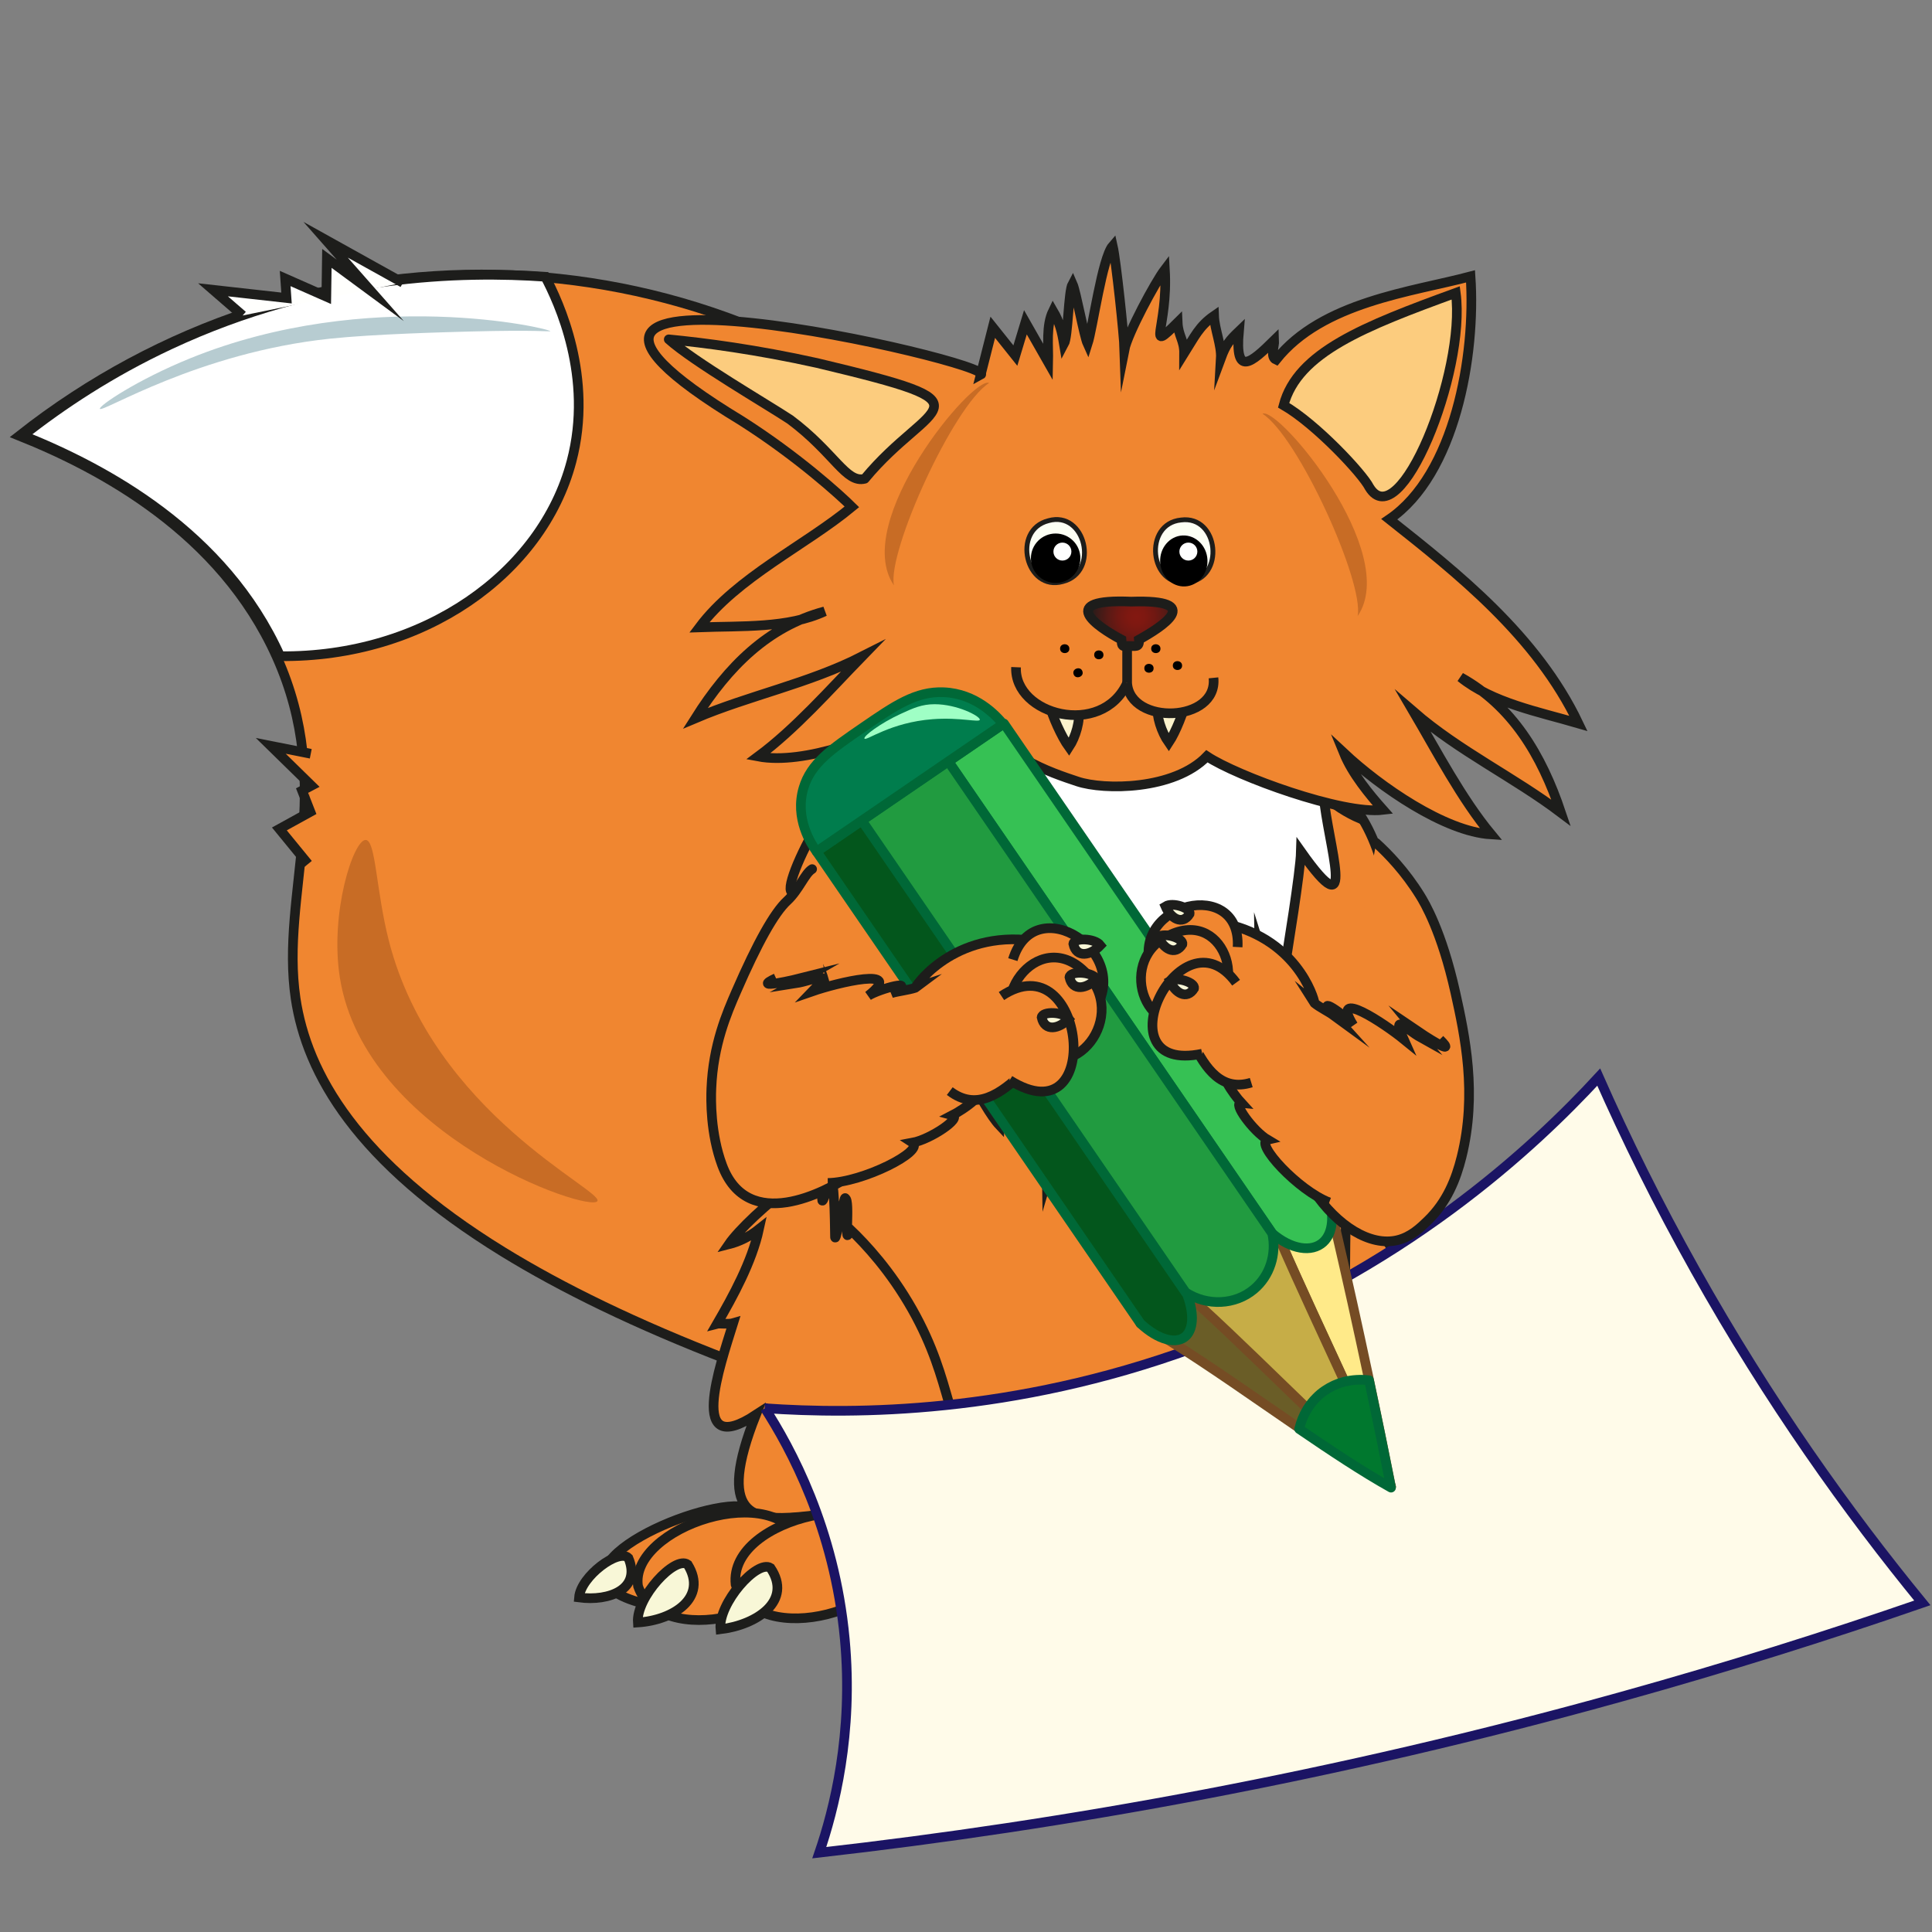 <?xml version="1.0" encoding="UTF-8"?>
<svg id="_Слой_1" data-name="Слой 1" xmlns="http://www.w3.org/2000/svg" xmlns:xlink="http://www.w3.org/1999/xlink" viewBox="0 0 200 200">
  <rect x="0" y="0" width="200" height="200" fill="#808080" stroke="none"/>
  <defs>
    <style>
      .cls-1, .cls-2 {
        fill: #fff;
      }

      .cls-3 {
        fill: #f8f7d7;
      }

      .cls-3, .cls-4, .cls-5, .cls-6, .cls-7, .cls-8, .cls-9, .cls-10, .cls-2 {
        stroke-miterlimit: 10;
      }

      .cls-3, .cls-4, .cls-5, .cls-7, .cls-8, .cls-9, .cls-10, .cls-2, .cls-11, .cls-12 {
        stroke: #1d1d1b;
      }

      .cls-4, .cls-13, .cls-12 {
        fill: #f08630;
      }

      .cls-5 {
        fill: url(#_Безымянный_градиент_43);
      }

      .cls-6 {
        fill: #fffbe9;
        stroke: #1b1464;
      }

      .cls-7 {
        fill: #fffffd;
      }

      .cls-8 {
        fill: #fcfff4;
        stroke-width: .5px;
      }

      .cls-9, .cls-11 {
        fill: #fccc7e;
      }

      .cls-14 {
        fill: #b7ccd1;
      }

      .cls-15 {
        fill: #6a5d27;
      }

      .cls-15, .cls-16, .cls-17, .cls-18, .cls-19, .cls-11, .cls-20, .cls-21, .cls-12, .cls-22 {
        stroke-linecap: round;
        stroke-linejoin: round;
      }

      .cls-15, .cls-20, .cls-22 {
        stroke: #754c24;
      }

      .cls-23 {
        fill: #c86c25;
      }

      .cls-16 {
        fill: #36c154;
      }

      .cls-16, .cls-17, .cls-18, .cls-19, .cls-21 {
        stroke: #006837;
      }

      .cls-17 {
        fill: #219b40;
      }

      .cls-10 {
        fill: #fcf3cc;
      }

      .cls-18 {
        fill: #03561c;
      }

      .cls-19 {
        fill: #00782e;
      }

      .cls-20 {
        fill: #ffea89;
      }

      .cls-21 {
        fill: #007d4d;
      }

      .cls-22 {
        fill: #c6ad47;
      }

      .cls-24 {
        fill: #9fffc5;
      }
    </style>
    <radialGradient id="_Безымянный_градиент_43" data-name="Безымянный градиент 43" cx="126.31" cy="72.79" fx="126.31" fy="72.79" r="4.93" gradientTransform="translate(252.8 -13.33) rotate(-180) scale(1.07 -1.06)" gradientUnits="userSpaceOnUse">
      <stop offset="0" stop-color="#831811"/>
      <stop offset=".17" stop-color="#7e1811"/>
      <stop offset=".36" stop-color="#701812"/>
      <stop offset=".56" stop-color="#591a15"/>
      <stop offset=".78" stop-color="#391b18"/>
      <stop offset=".93" stop-color="#1d1d1b"/>
    </radialGradient>
  </defs>
  <path class="cls-4" d="m110.84,151.73c22.44-33.68,16.86-79.1-11.82-104.69-26.8-23.92-67.65-25.05-97.02-1.93,8.49,3.4,20.85,9.99,26.63,22.84,6.16,13.71.37,24.58,1.97,35.4,1.16,7.8,6.36,16.93,21.46,26.23,12.16,7.48,30.73,15.07,58.77,22.15Z"/>
  <path class="cls-2" d="m56.45,28.65c-8.53-.6-23.15-.33-38.9,7.05-6.13,2.87-11.17,6.23-15.18,9.39,8.49,3.4,20.85,9.99,26.63,22.84,14.84.14,27.1-8.56,30.16-20.16,2.31-8.75-1.33-16.5-2.71-19.12Z"/>
  <path class="cls-23" d="m61.84,124.34c-.82,1.25-24.02-6.78-26.65-23.09-1.08-6.72,1.4-14.34,2.67-14.3,1.05.03,1.06,5.24,2.4,10.46,4.6,17.92,22.31,25.82,21.58,26.94Z"/>
  <path class="cls-14" d="m56.97,34.29c.01-.28-18.83-4.69-37.28,2.8-5.52,2.24-9.48,4.93-9.35,5.23.2.46,10.13-5.82,23.82-7.26,4.54-.48,11.87-.67,14.43-.74,7.1-.19,8.38.04,8.38-.04Z"/>
  <polyline class="cls-4" points="32.17 78.03 28.03 77.21 32.24 81.33 31.27 81.84 32.13 84.04 28.92 85.81 31.89 89.44"/>
  <polyline class="cls-7" points="41.71 29.27 33.71 24.82 38.33 30.06 33.84 26.75 33.78 30.71 29.52 28.83 29.66 30.85 22.05 30 25.12 32.66"/>
  <g>
    <g>
      <g>
        <path class="cls-4" d="m109.38,128.26c-.2-.35-.35-.72-.45-1.12-.45,8.23-.95,15.21-6.11,21.12-.16-1.05-.77-2.02-.91-3.04-7.33,9.37,11.65,7.44-8.99,16.68.62-13.3-22.95,5.47-14.67-15.44-7.13,4.67-3.74-5.02-2.35-9.49-.47.14-1.4,0-1.67.07,1.66-2.87,3.6-6.4,4.34-9.8-.94.75-2.05,1.3-3.13,1.57,1.89-2.76,11.95-11.7,13.13-6.86-1.21-5.82,1.49-6.59,5.32-4.66-.71-6.78,6.41.07,8.15,2.34-.27-7.74,3.58-2.68,5.25,1.28.22-1.59,2.09,5.72,2.12,7.34Z"/>
        <path class="cls-4" d="m76.5,156.66c.22,0,.42,0,.63,0-.18,0-.69.32-.63,0Z"/>
        <g>
          <path class="cls-4" d="m93.17,159.92c-3.1,6.28-19.45,3.92-25.97,6.22-12.55-2.87,3.68-10.47,9.34-10.22,3.04,3.71,15.49-2.62,16.62,4Z"/>
          <path class="cls-4" d="m83.07,160.09c-.18,7.46-14.85,10.58-17.02,4.11-.93-6.07,14.55-11.35,17.02-4.11Z"/>
          <path class="cls-4" d="m93.17,159.92c.3,6.93-14.73,10.87-17.02,4.11-.78-7.12,16.07-10.45,17.02-4.11Z"/>
        </g>
      </g>
      <path class="cls-3" d="m59.94,165.37c3.13.42,6.47-.86,5.11-4.09-.99-1.01-4.93,1.88-5.11,4.09Z"/>
    </g>
    <path class="cls-3" d="m66.03,167.96c3.7-.24,7.28-2.58,5.16-6-1.32-.96-5.35,3.4-5.16,6Z"/>
    <path class="cls-3" d="m74.58,168.66c3.79-.46,7.49-2.95,5.18-6.35-1.39-.89-5.43,3.68-5.18,6.35Z"/>
    <path class="cls-13" d="m94.57,157.98c.11,4.46-9.41,4.46-9.3,0-.11-4.46,9.41-4.46,9.3,0Z"/>
  </g>
  <g>
    <g>
      <g>
        <path class="cls-4" d="m138.43,118.51c.59.86-3.41-2.98-4.58,1.86,1.21-5.82-1.49-6.59-5.32-4.66.71-6.78-6.41.07-8.15,2.34.27-7.74-3.58-2.68-5.25,1.28-.22-1.59-2.09,5.72-2.12,7.34.2-.35.35-.72.45-1.12.45,8.23.95,15.21,6.11,21.12.16-1.05.77-2.02.91-3.04,7.33,9.37-11.65,7.44,8.99,16.68-.62-13.3,22.95,5.47,14.67-15.44,7.13,4.67,3.74-5.02,2.35-9.49.47.14,1.4,0,1.67.07-1.66-2.87-8.46-12.07-9.2-15.47"/>
        <path class="cls-4" d="m145.89,155.09c-.22,0-.42,0-.63,0,.18,0,.69.32.63,0Z"/>
        <g>
          <path class="cls-4" d="m129.22,158.35c3.1,6.28,19.45,3.92,25.97,6.22,12.55-2.87-3.68-10.47-9.34-10.22-3.04,3.71-15.49-2.62-16.62,4Z"/>
          <path class="cls-4" d="m139.32,158.52c.18,7.46,14.85,10.58,17.02,4.11.93-6.07-14.55-11.35-17.02-4.11Z"/>
          <path class="cls-4" d="m129.22,158.35c-.3,6.93,14.73,10.87,17.02,4.11.78-7.12-16.07-10.45-17.02-4.11Z"/>
        </g>
      </g>
      <path class="cls-3" d="m162.46,163.79c-3.13.42-6.47-.86-5.11-4.09.99-1.01,4.93,1.88,5.11,4.09Z"/>
    </g>
    <path class="cls-3" d="m156.36,166.39c-3.7-.24-7.28-2.58-5.16-6,1.32-.96,5.35,3.4,5.16,6Z"/>
    <path class="cls-3" d="m147.81,167.08c-3.79-.46-7.49-2.95-5.18-6.35,1.39-.89,5.43,3.68,5.18,6.35Z"/>
    <path class="cls-13" d="m127.82,156.41c-.11,4.46,9.41,4.46,9.3,0,.11-4.46-9.41-4.46-9.3,0Z"/>
  </g>
  <path class="cls-4" d="m138.98,82.36c4.1,3.04,5.99,13.85,3.36,10.94-.6,2.51,3.46,12.27-.19,7.8-.08,16.69-2.86,7.99-1.58,25.1-1.32-5.26-1.28,1.4-1.3,3.68-.28-.52-.58-.78-.9-.83-4.49-.69-10.02,24.03-23.41,26.99-4.49.99-10.03-.51-13.33-3.95-3.85-4.02-2.83-8.84-7.2-16.56-2.25-3.97-4.79-6.71-6.48-8.32-.6,2.54.1-2.99-.45-3.16-.08-.45-.93,4.4-1.05,4.05-.04.19.01-6.23-.51-6.19-1.42,5.03-.72,1.25-.22-3.35,1.47-8.76-.16-23.27-2.95-18.34-2.32,3.84.76-8.8.61-8.69-4.87,4.69,2.98-11.34,6.04-11.68,12.7-1.43,47.85,2.33,49.55,2.52Z"/>
  <path class="cls-2" d="m93.51,66.95c-1.64,3.98-4.01,8.46-6.8,11.66,1.34-1.06,2.85-1.94,4-3.22-1.42,3.24-4.8,5.93-5.78,9.35,1.39-.6,2.68-1.41,3.8-2.47-.43,5.09-3.67,14.36,2.34,5.87.06,2.18-.48,4.38-.22,6.5.55-.76,1.44-1.07,1.87-2.07.42,2.77,2.21,12.07,2.99,15.08.71-.99,1.42-2.01,2.12-3.01.25,2.64,3.93,10.05,5.65,11.87.03-.66.11-1.31.24-1.95.25,1.66,4.64,6.05,4.66,7.59.44-1.48,1.38-5.86,1.4-6.02l1.85,7.58,4.34-7.58c.03.16.97,4.53,1.4,6.02.02-1.35,2.15-4.17,2.55-5.69.39,1.05.87,2.14,1.37,3.1.36-1.65,2.68-8.49,2.85-10.99.49,1.36,1.08,2.73,1.84,3.95.83-2.45,1.69-5.23,1.93-7.87.7,1,1.42,2.02,2.12,3.01.78-3.01.37-6.71.33-9.81.44,1.41,1.43,2.39,2.46,3.41.47-2.9,1.79-10.94,1.85-13.11,6.01,8.5,2.76-.79,2.34-5.87,1.12,1.06,2.42,1.87,3.8,2.47-.98-3.42-4.36-6.11-5.78-9.35,1.15,1.28,2.66,2.16,4,3.22-11.4-24.84-31.22-33.33-45.5-11.66Z"/>
  <path class="cls-4" d="m101.55,73.57c-2.75,1.32-7.64,6.55-11.63,5.02,1.79-1.23,3.98-2.85,5.34-4.73-4.44,2.47-12.03,5.35-16.78,4.45,3.83-2.84,7.41-6.9,10.77-10.36-5.55,2.82-11.64,4.02-17.27,6.41,3.39-5.37,7.53-9.51,13.39-11.07-3.8,1.77-8.67,1.49-12.97,1.65,3.88-5.18,10.98-8.49,15.79-12.47-1.19-1.18-5.62-5.22-11.45-8.92-32.14-19.48,27.06-5.92,24.78-4.74.42-1.64.83-3.28,1.25-4.93.78.98,1.56,1.95,2.34,2.93.35-1.15.69-2.3,1.04-3.45.79,1.38,1.57,2.77,2.36,4.15.04-1.77-.24-3.8.5-5.32.69,1.18.91,2.12,1.13,3.44.45-.82.44-5.43.89-6.25.36.81,1.19,5.41,1.56,6.22.53-1.65,1.51-8.9,2.6-10.15.35,1.55,1.16,9.21,1.21,10.76.33-1.68,3.19-7.01,4.19-8.32.35,6.12-2.04,8.82,1.32,5.49.06,1.38.68,1.83.67,3.2,1.06-1.69,1.56-2.83,3.1-3.89.05,1.38.78,3.03.7,4.41.54-1.46.89-1.86,1.87-2.8-.42,4.76,1.25,3.29,3.66.92.03.61-.44,1.74.19,2.02,4.77-6,14.07-7.02,20.13-8.63.56,8.22-1.63,20.52-8.41,25.14,7.02,5.56,15.25,12.05,19.58,21.14-4.14-1.21-8.93-2.13-12.2-4.78,5.32,2.95,8.37,7.99,10.4,14.03-4.9-3.7-10.53-6.36-15.27-10.46,2.45,4.18,4.97,9,8.03,12.7-4.82-.29-11.52-4.95-15.25-8.44.88,2.16,2.62,4.27,4.07,5.9-4.23.51-15.17-3.51-18.24-5.55-3.39,3.52-10.67,3.52-13.39,2.61s-8.36-2.72-10-7.32Z"/>
  <path class="cls-9" d="m150.7,30.32c-9.44,3.44-16.38,6.16-17.82,11.63,3.37,1.95,8.17,7.09,8.87,8.49,3.12,5.16,10.04-11.9,8.95-20.12Z"/>
  <path class="cls-11" d="m84.59,37.58c18.92,4.51,11.67,3.82,4.93,11.98-1.95.5-3.12-2.68-7.72-6.12-2.42-1.6-9.98-5.99-12.57-8.31,3.73.36,9.05,1.05,15.36,2.45Z"/>
  <path class="cls-8" d="m122.92,60.28c3.94-.39,3.27-6.97-.66-6.45-3.94.39-3.27,6.97.66,6.45Z"/>
  <path class="cls-8" d="m110.02,60.2c3.85-.96,2.34-7.38-1.48-6.3-3.85.96-2.34,7.38,1.48,6.3Z"/>
  <g>
    <path class="cls-10" d="m122.82,72.36c-.24,1.24-1.1,3.41-1.83,4.51-1.5-2.14-2.21-6.67,1.83-4.51Z"/>
    <path class="cls-10" d="m108.62,72.88c.3,1.23,1.26,3.38,2.04,4.46,1.41-2.15,1.91-6.67-2.04-4.46Z"/>
    <path class="cls-4" d="m116.68,62.93v7.78c.31,4.41,9.41,4.1,8.94-.54"/>
    <path class="cls-5" d="m117.1,62.28c7.76-.26,3.11,2.65.8,3.94.08.87-.38.63-1.2.65-.66.13-.56-.21-.6-.65-2.65-1.41-6.72-4.27,1-3.94Z"/>
    <path class="cls-4" d="m105.18,69.07c-.21,4.94,8.85,7.37,11.5,1.64"/>
    <path d="m119.17,67.15c0,.61.97.61.96,0,0-.61-.97-.61-.96,0Z"/>
    <path d="m118.46,69.18c0,.61.97.61.96,0,0-.61-.97-.61-.96,0Z"/>
    <path d="m121.41,68.9c0,.61.97.61.96,0,0-.61-.97-.61-.96,0Z"/>
    <path d="m113.27,67.79c0,.61.97.61.96,0,0-.61-.97-.61-.96,0Z"/>
    <path d="m111.14,69.8c.19.58,1.12.27.91-.31-.19-.58-1.12-.27-.91.31Z"/>
    <path d="m109.74,67.15c0,.61.97.61.96,0,0-.61-.97-.61-.96,0Z"/>
  </g>
  <path class="cls-1" d="m122.72,55.62c-.43.51.33,1.21.74.69.43-.51-.33-1.21-.74-.69Z"/>
  <path class="cls-23" d="m130.69,42.83c1.62-.81,14.34,14.38,9.85,20.95.7-3.48-6.15-18.59-9.85-20.95Z"/>
  <path class="cls-23" d="m102.39,39.65c-1.62-.81-14.34,14.38-9.85,20.95-.7-3.48,6.15-18.59,9.85-20.95Z"/>
  <path class="cls-6" d="m79.17,145.78c9.37.66,25.68.58,44.29-6.21,21.66-7.91,35.44-20.91,42.04-28.07,2.81,6.36,6.11,13.07,10,20,7.62,13.6,15.8,25.03,23.5,34.43-9.86,3.41-20.22,6.67-31.07,9.69-29.85,8.32-57.85,13.3-83.12,16.17,1.51-4.42,3.56-12.29,2.64-22.13-1.07-11.5-5.65-19.81-8.27-23.88Z"/>
  <path class="cls-1" d="m108.58,55.62c-.43.51.33,1.21.74.69.43-.51-.33-1.21-.74-.69Z"/>
  <g>
    <g>
      <path class="cls-15" d="m118.06,137.01c7.77,4.35,18.17,12.54,25.94,16.89-5.51-6.42-13.65-16.68-19.15-23.1-2.26,2.07-4.52,4.14-6.79,6.21Z"/>
      <path class="cls-20" d="m137.45,123.76c1.15,4.87,2.28,9.83,3.37,14.87,1.13,5.19,2.18,10.28,3.17,15.27-3.39-8.27-9.41-20.37-12.8-28.63,2.08-.5,4.17-1.01,6.25-1.51Z"/>
      <path class="cls-22" d="m121.87,133.1c3.11-2.61,6.22-5.23,9.33-7.84,3.39,8.27,9.41,20.37,12.8,28.63-6.5-5.65-15.63-15.14-22.13-20.8Z"/>
    </g>
    <path class="cls-16" d="m137.45,123.76c.72,2.01.55,3.88-.46,4.82-1.19,1.11-3.34.76-5.28-.89-11.18-16.29-22.35-32.57-33.53-48.86l5.75-3.93,33.53,48.86Z"/>
    <path class="cls-18" d="m122.8,133.77c.8,1.96.8,3.7-.01,4.51-.96.95-2.88.45-4.73-1.27-11.18-16.29-22.35-32.57-33.53-48.86l4.74-3.24,33.53,48.86Z"/>
    <path class="cls-17" d="m131.7,127.67c.47,2.18-.25,4.42-1.9,5.8-1.93,1.62-4.81,1.77-7.06.32-11.18-16.29-22.35-32.57-33.53-48.86l8.95-6.12,33.53,48.86Z"/>
    <path class="cls-21" d="m103.84,74.95l-19.31,13.2c-.56-.78-2.29-3.44-1.35-6.58.76-2.56,2.87-4.01,6.15-6.26,3.29-2.26,5.49-3.77,8.36-3.65,3.33.14,5.41,2.39,6.16,3.3Z"/>
    <path class="cls-19" d="m141.72,142.88c.8,3.76,1.56,7.47,2.28,11.12-2.9-1.62-6.16-3.78-9.51-6.07.17-.73.45-1.41.82-2.03.27-.44.58-.85.95-1.21.27-.28.57-.53.9-.75.62-.42,1.29-.72,1.99-.9.83-.21,1.7-.26,2.57-.16Z"/>
    <path class="cls-24" d="m101.43,74.49c-.02-.38-2.36-1.59-4.68-1.59-1.31,0-2.19.39-3.53,1.01-2.07.95-3.88,2.31-3.73,2.55.17.28,2.67-1.68,7.06-2.01,2.88-.22,4.9.39,4.88.04Z"/>
  </g>
  <g>
    <path class="cls-12" d="m84.07,89.97c-.75.44-1.36,2.15-2.58,3.28-1.33,1.22-3.08,4.35-5.28,9.41-.96,2.21-2.39,5.49-2.57,10.02-.05,1.18-.1,4.66,1.11,7.93,2.66,7.18,10.8,2.69,13.05,1.23"/>
    <g>
      <g>
        <path class="cls-4" d="m85.69,122.46c3.64-.04,10.06-3.32,8.77-4.17,1.85-.34,5.15-2.56,4.13-2.84,1.01-.52,4.19-2.59,2.61-3.2l4.98-14.96c-7.98-.65-11.69,5.17-11.41,4.96-.76.25-1.78.35-2.49.56,2.96-1.56-1.21-.48-2.4.27,3.95-3.11-3.27-1.33-5.78-.46,2.31-2.38.19-1.13-1.73-.83.27-.15.8-.52,1.03-.65-1.14.29-5.82,1.39-3.07.12"/>
        <g>
          <path class="cls-4" d="m98.32,112.95c5.42,4.12,10.1-6.75,14.78-8.14,4.55-6.05-5.97-12.93-8.25-5.47"/>
          <path class="cls-4" d="m106.29,108.27c4.77,4.66,10.84-3.21,5.95-7.72-4.77-4.66-10.84,3.21-5.95,7.72Z"/>
          <path class="cls-4" d="m104.52,111.82c9.93,6.22,7.9-14.55-.85-8.71"/>
        </g>
      </g>
      <path class="cls-3" d="m113.91,97.86c-.99,1.05-2.48,1.36-2.8-.15.08-.66,2.22-.6,2.8.15Z"/>
      <path class="cls-3" d="m113.51,101.31c-.99,1.05-2.48,1.36-2.8-.15.08-.66,2.22-.6,2.8.15Z"/>
      <path class="cls-3" d="m110.63,105.47c-.99,1.05-2.48,1.36-2.8-.15.08-.66,2.22-.6,2.8.15Z"/>
    </g>
  </g>
  <g>
    <path class="cls-12" d="m142.46,87.26c1.26,1.15,2.99,2.94,4.55,5.45.47.76,2.23,3.69,3.64,10,1,4.5,2.28,10.51.65,17.06-.57,2.29-1.5,4.65-3.5,6.59-.73.71-1.73,1.68-3.13,2.02-2.81.68-6.24-1.45-8.71-5.14"/>
    <g>
      <g>
        <path class="cls-4" d="m137.6,124.47c-3.19-1.21-7.77-6.15-6.37-6.48-1.51-.89-3.71-3.9-2.72-3.81-.72-.78-2.85-3.62-1.27-3.65l.38-14.72c7.21,2,8.61,8.29,8.44,8.02.58.47,1.45.88,2.01,1.29-2.11-2.32,1.21-.03,2.02,1.01-2.48-4,3.29-.12,5.22,1.45-1.27-2.83.2-1.05,1.78-.17-.19-.22-.54-.72-.69-.9.91.62,4.66,3.09,2.65,1.09"/>
        <g>
          <path class="cls-4" d="m129.53,112.07c-6.07,1.87-6.72-9.16-10.39-11.89-2.07-6.76,9.35-9.41,8.98-2.14"/>
          <path class="cls-4" d="m124.02,105.4c-5.67,2.54-8.49-6.3-2.77-8.68,5.67-2.54,8.49,6.3,2.77,8.68Z"/>
          <path class="cls-4" d="m124.45,109.08c-10.7,2.26-2.31-15.29,3.51-7.35"/>
        </g>
      </g>
      <path class="cls-3" d="m120.65,93.83c.53,1.24,1.75,1.99,2.5.77.14-.6-1.75-1.24-2.5-.77Z"/>
      <path class="cls-3" d="m119.9,96.98c.53,1.24,1.75,1.99,2.5.77.14-.6-1.75-1.24-2.5-.77Z"/>
      <path class="cls-3" d="m121.11,101.55c.53,1.24,1.75,1.99,2.5.77.14-.6-1.75-1.24-2.5-.77Z"/>
    </g>
  </g>
  <circle cx="109.28" cy="57.79" r="2.56"/>
  <ellipse cx="122.55" cy="58.07" rx="2.45" ry="2.64" transform="translate(-2.62 5.88) rotate(-2.72)"/>
  <circle class="cls-1" cx="109.98" cy="57.1" r=".93"/>
  <circle class="cls-1" cx="123.02" cy="57.1" r=".93"/>
</svg>
